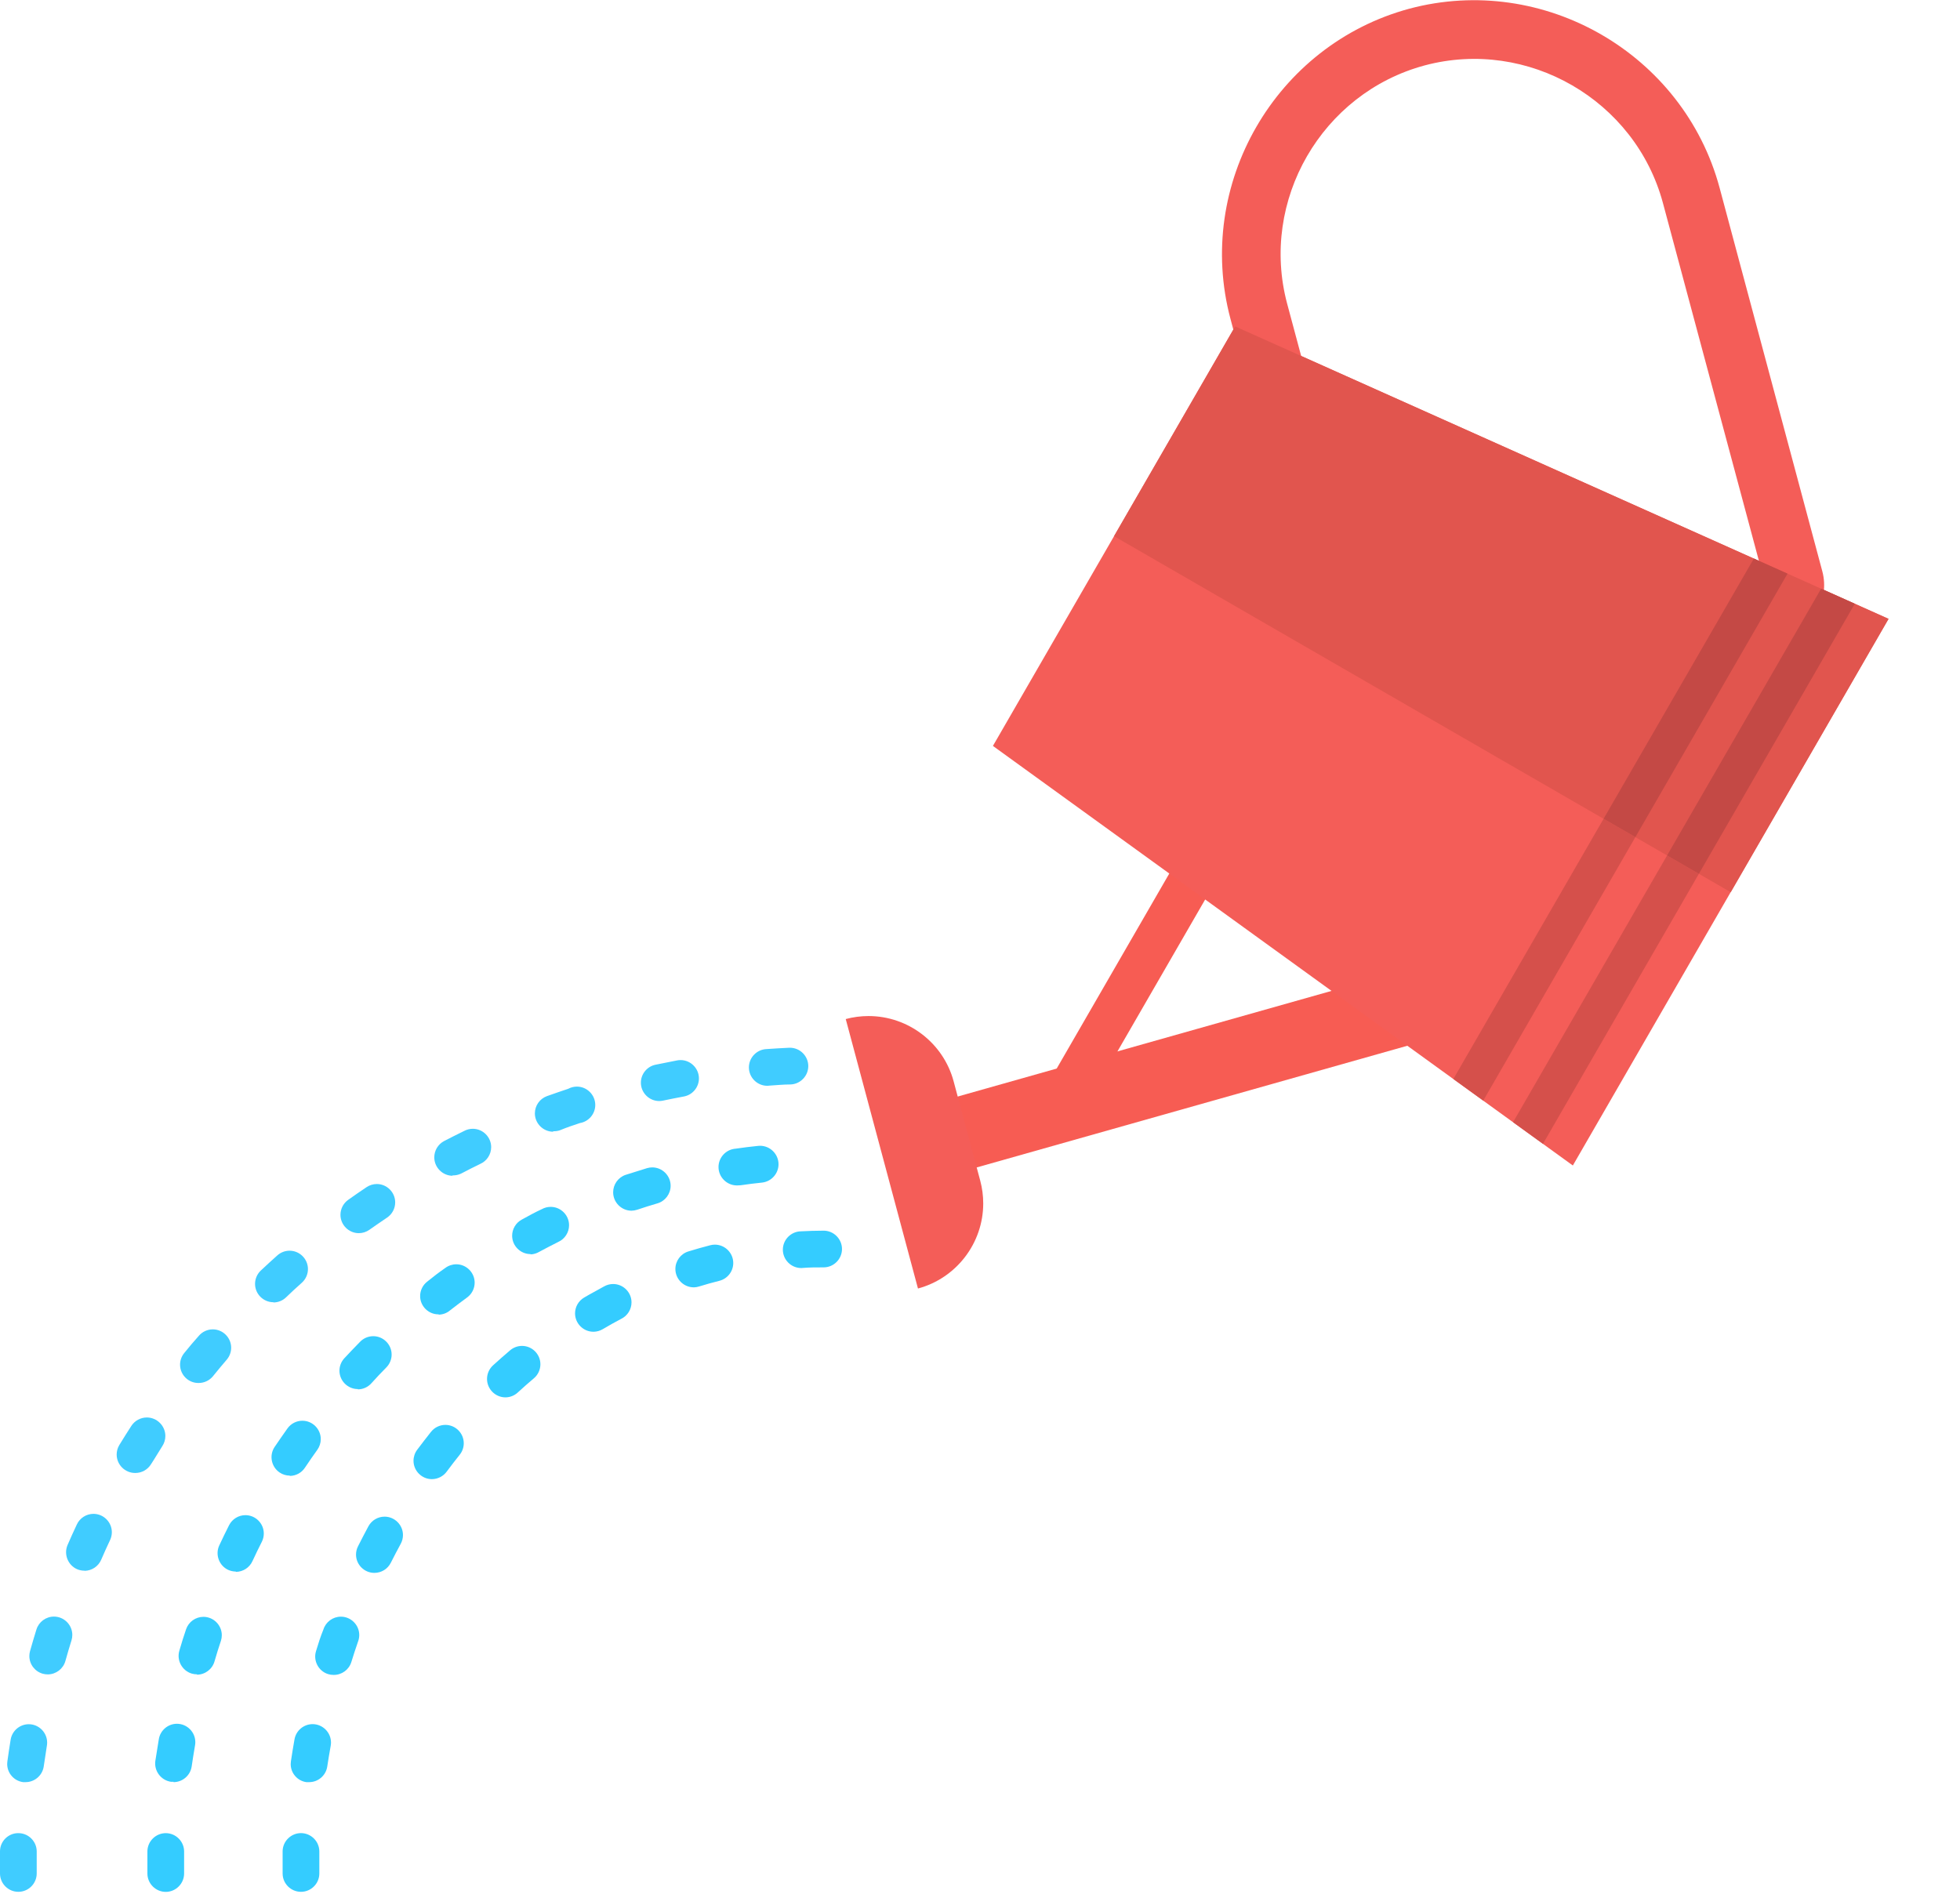 <?xml version="1.0" encoding="UTF-8" standalone="no"?><!DOCTYPE svg PUBLIC "-//W3C//DTD SVG 1.1//EN" "http://www.w3.org/Graphics/SVG/1.1/DTD/svg11.dtd"><svg width="100%" height="100%" viewBox="0 0 267 258" version="1.1" xmlns="http://www.w3.org/2000/svg" xmlns:xlink="http://www.w3.org/1999/xlink" xml:space="preserve" xmlns:serif="http://www.serif.com/" style="fill-rule:evenodd;clip-rule:evenodd;stroke-linejoin:round;stroke-miterlimit:2;"><g id="Group_6345"><g id="Group_6334"><g id="Rectangle_2358"><path d="M192,1.18c18.282,-4.896 37.354,6.119 42.25,24.4l15.93,59.42l-66.65,17.86l-15.92,-59.4c-0.783,-2.918 -1.18,-5.927 -1.18,-8.948c0,-15.568 10.534,-29.299 25.57,-33.332Z" style="fill:none;fill-rule:nonzero;"/><path d="M188.76,101.18c-3.336,0 -6.278,-2.258 -7.14,-5.48l-14,-52.26c-4.874,-18.276 6.119,-37.331 24.38,-42.26c18.279,-4.867 37.33,6.136 42.25,24.4l14,52.27c1.035,3.922 -1.332,8.002 -5.25,9.05l-52.37,14c-0.609,0.173 -1.237,0.267 -1.87,0.28Zm5.32,-92.27c-14.035,3.776 -22.488,18.418 -18.74,32.46l13.85,51.63l51.19,-13.71l-13.85,-51.64c-3.776,-14.03 -18.411,-22.481 -32.45,-18.74Z" style="fill:#f45d58;fill-rule:nonzero;"/></g><path d="M160.063,117.661l-17,29.445l5.196,3l17,-29.445l-5.196,-3Z" style="fill:#f75c53;"/><path id="Path_5410" d="M129.61,154.83l68.93,-19.49" style="fill:none;fill-rule:nonzero;"/><path d="M197.181,130.532l-68.94,19.482l2.719,9.623l68.94,-19.482l-2.719,-9.623Z" style="fill:#f75c53;"/><path id="Rectangle_2359" d="M125.05,175.54l-9.84,-36.71c1.013,-0.272 2.058,-0.409 3.108,-0.409c5.416,0 10.192,3.667 11.592,8.899l3.62,13.52c0.272,1.014 0.41,2.06 0.41,3.11c0,5.413 -3.662,10.187 -8.89,11.59Z" style="fill:#f45d58;fill-rule:nonzero;"/><path id="Path_5409" d="M135.26,101.62l33,-57.15l89,39.84l-43,74.47l-79,-57.16Z" style="fill:#f45d58;fill-rule:nonzero;"/><clipPath id="_clip1"><path id="Rectangle_2360" d="M135.26,101.62l33,-57.15l89.01,39.84l-43,74.47l-79.01,-57.16Z"/></clipPath><g clip-path="url(#_clip1)"><path d="M157.339,17.377l-25.5,44.168l109.119,63l25.5,-44.168l-109.119,-63Z" style="fill:#e1554e;"/></g><g id="Mask_Group_15"><clipPath id="_clip2"><path d="M135.26,101.62l33,-57.15l89.01,39.84l-43,74.47l-79.01,-57.16Z"/></clipPath><g clip-path="url(#_clip2)"><path id="Path_5412" d="M197.45,147.92l21,-36.38l4.33,2.5l-21,36.38l-4.33,-2.5Z" style="fill:#d5504b;fill-rule:nonzero;"/><path id="Rectangle_2362" d="M227.099,116.542l-21.5,37.239l4.331,2.5l21.5,-37.239l-4.331,-2.5Z" style="fill:#d5504b;"/></g></g><g id="Mask_Group_16"><clipPath id="_clip3"><path d="M168.26,44.47l-33,57.15l79.01,57.16l43,-74.47l-89.01,-39.84Z"/></clipPath><g clip-path="url(#_clip3)"><path id="Path_5414" d="M239.45,75.17l-21,36.37l4.33,2.5l21,-36.37l-4.33,-2.5Z" style="fill:#c44945;fill-rule:nonzero;"/><path id="Rectangle_2363" d="M248.599,79.302l-21.5,37.239l4.33,2.5l21.5,-37.239l-4.33,-2.5Z" style="fill:#c44945;"/></g></g></g><path d="M41,257.73c-0.003,0 -0.007,0 -0.01,0c-1.366,0 -2.49,-1.124 -2.49,-2.49c0,-0.003 0,-0.007 0,-0.01l0,-3.07c0.04,-1.343 1.156,-2.426 2.5,-2.426c1.372,0 2.501,1.129 2.501,2.501c0,0.025 0,0.05 -0.001,0.075l0,2.92c0,0.003 0,0.007 0,0.01c0,1.366 -1.124,2.49 -2.49,2.49c-0.003,0 -0.007,0 -0.01,0Zm1.1,-14.94c-0.123,0.01 -0.247,0.01 -0.37,0c-1.217,-0.173 -2.13,-1.226 -2.13,-2.455c0,-0.129 0.01,-0.258 0.03,-0.385c0.15,-1 0.31,-2 0.49,-3c0.212,-1.189 1.257,-2.064 2.465,-2.064c1.374,0 2.504,1.13 2.504,2.504c0,0.148 -0.013,0.295 -0.039,0.44c-0.18,1 -0.33,1.92 -0.48,2.89c-0.204,1.193 -1.25,2.073 -2.46,2.07l-0.01,0Zm3.33,-14.61c-0.251,0.002 -0.501,-0.035 -0.74,-0.11c-1.308,-0.409 -2.048,-1.822 -1.64,-3.13c0.3,-1 0.62,-2 1,-2.93c0.322,-1.046 1.295,-1.764 2.389,-1.764c1.372,0 2.5,1.128 2.5,2.5c0,0.309 -0.057,0.616 -0.169,0.904c-0.32,0.92 -0.62,1.84 -0.91,2.78c-0.328,1.053 -1.317,1.769 -2.42,1.75l-0.01,0Zm5.57,-13.9c-0.004,0 -0.007,0 -0.011,0c-1.366,0 -2.49,-1.124 -2.49,-2.49c0,-0.393 0.093,-0.78 0.271,-1.13c0.46,-0.92 0.94,-1.83 1.42,-2.73c0.437,-0.805 1.284,-1.309 2.2,-1.309c1.373,0 2.504,1.131 2.504,2.504c0,0.417 -0.105,0.828 -0.304,1.195c-0.46,0.847 -0.91,1.707 -1.35,2.58c-0.422,0.848 -1.293,1.384 -2.24,1.38Zm7.83,-12.77c-1.371,0 -2.5,-1.129 -2.5,-2.5c0,-0.541 0.176,-1.067 0.5,-1.5c0.62,-0.83 1.25,-1.64 1.89,-2.45c0.474,-0.594 1.195,-0.941 1.955,-0.941c1.372,0 2.501,1.129 2.501,2.501c0,0.567 -0.193,1.117 -0.546,1.56c-0.61,0.76 -1.2,1.53 -1.78,2.31c-0.467,0.633 -1.204,1.011 -1.99,1.02l-0.03,0Zm10,-11.14c-1.367,-0.014 -2.485,-1.142 -2.485,-2.51c0,-0.708 0.3,-1.384 0.825,-1.86c0.77,-0.7 1.54,-1.38 2.33,-2.05c0.451,-0.382 1.024,-0.591 1.615,-0.591c1.372,0 2.501,1.129 2.501,2.501c0,0.736 -0.324,1.435 -0.886,1.91c-0.74,0.62 -1.46,1.26 -2.18,1.92c-0.457,0.432 -1.061,0.675 -1.69,0.68l-0.03,0Zm12,-8.94c-1.369,-0.003 -2.494,-1.131 -2.494,-2.5c0,-0.881 0.466,-1.7 1.224,-2.15c0.89,-0.53 1.81,-1 2.72,-1.52c0.379,-0.218 0.81,-0.333 1.247,-0.333c1.372,0 2.5,1.128 2.5,2.5c0,0.959 -0.552,1.837 -1.417,2.253c-0.84,0.44 -1.69,0.92 -2.52,1.41c-0.365,0.212 -0.778,0.329 -1.2,0.34l-0.06,0Zm13.67,-6.05c-1.37,-0.002 -2.497,-1.13 -2.497,-2.5c0,-1.095 0.72,-2.069 1.767,-2.39c1,-0.31 2,-0.59 3,-0.85c0.201,-0.051 0.408,-0.077 0.615,-0.077c1.372,0 2.502,1.13 2.502,2.502c0,1.141 -0.781,2.144 -1.887,2.425c-0.92,0.23 -1.85,0.49 -2.76,0.77c-0.219,0.073 -0.449,0.114 -0.68,0.12l-0.06,0Zm14.71,-2.63c-0.022,0.001 -0.043,0.001 -0.065,0.001c-1.372,0 -2.501,-1.129 -2.501,-2.501c0,-1.347 1.089,-2.465 2.436,-2.5c1,-0.05 2.07,-0.09 3.12,-0.09c1.371,0 2.5,1.129 2.5,2.5c0,1.371 -1.129,2.5 -2.5,2.5c-1,0 -1.94,0 -2.88,0.08l-0.11,0.01Z" style="fill:#34ccff;fill-rule:nonzero;"/><path d="M22.58,257.74c-1.371,0 -2.5,-1.129 -2.5,-2.5l0,-3.07c0.038,-1.345 1.154,-2.431 2.5,-2.431c1.372,0 2.501,1.129 2.501,2.501c0,0.023 0,0.047 -0.001,0.07l0,2.93c0,1.371 -1.129,2.5 -2.5,2.5Zm1.06,-15l-0.36,0c-1.352,-0.205 -2.304,-1.475 -2.12,-2.83c0.15,-1 0.31,-2 0.48,-3c0.208,-1.193 1.254,-2.072 2.465,-2.072c1.373,0 2.502,1.129 2.502,2.502c0,0.144 -0.012,0.288 -0.037,0.43c-0.17,1 -0.32,1.92 -0.46,2.89c-0.182,1.218 -1.239,2.129 -2.47,2.13l0,-0.05Zm3.19,-14.64c-0.24,0.001 -0.479,-0.033 -0.71,-0.1c-1.314,-0.393 -2.075,-1.794 -1.69,-3.11c0.29,-1 0.6,-2 0.92,-2.93c0.345,-1.009 1.299,-1.69 2.365,-1.69c1.372,0 2.5,1.128 2.5,2.5c0,0.254 -0.039,0.507 -0.115,0.75c-0.313,0.933 -0.603,1.863 -0.87,2.79c-0.295,1.079 -1.281,1.835 -2.4,1.84l0,-0.05Zm5.3,-14c-0.362,-0.003 -0.72,-0.082 -1.05,-0.23c-1.243,-0.583 -1.789,-2.085 -1.21,-3.33c0.43,-0.93 0.88,-1.85 1.34,-2.76c0.427,-0.835 1.289,-1.363 2.226,-1.363c1.372,0 2.5,1.129 2.5,2.5c0,0.383 -0.087,0.76 -0.256,1.103c-0.44,0.87 -0.87,1.75 -1.28,2.64c-0.398,0.896 -1.289,1.478 -2.27,1.48l0,-0.04Zm7.35,-13.07c-0.491,0 -0.972,-0.146 -1.38,-0.42c-1.141,-0.762 -1.456,-2.325 -0.7,-3.47c0.58,-0.85 1.16,-1.7 1.76,-2.54c0.469,-0.656 1.228,-1.047 2.035,-1.047c1.372,0 2.502,1.13 2.502,2.502c0,0.522 -0.164,1.031 -0.467,1.455c-0.57,0.79 -1.12,1.59 -1.67,2.41c-0.453,0.71 -1.238,1.144 -2.08,1.15l0,-0.04Zm9.27,-11.79c-0.002,0 -0.005,0 -0.007,0c-1.371,0 -2.5,-1.129 -2.5,-2.5c0,-0.63 0.238,-1.238 0.667,-1.7c0.7,-0.75 1.41,-1.5 2.13,-2.23c0.472,-0.495 1.126,-0.775 1.81,-0.775c1.371,0 2.5,1.128 2.5,2.5c0,0.666 -0.267,1.306 -0.74,1.775c-0.69,0.7 -1.36,1.4 -2,2.12c-0.469,0.537 -1.147,0.847 -1.86,0.85l0,-0.04Zm11,-10.18c-0.009,0 -0.018,0 -0.027,0c-1.366,0 -2.49,-1.124 -2.49,-2.49c0,-0.77 0.357,-1.499 0.967,-1.97c0.813,-0.667 1.633,-1.287 2.46,-1.86c0.433,-0.324 0.959,-0.5 1.5,-0.5c1.371,0 2.5,1.129 2.5,2.5c0,0.786 -0.371,1.528 -1,2c-0.78,0.57 -1.56,1.16 -2.33,1.76c-0.433,0.377 -0.986,0.589 -1.56,0.6l-0.02,-0.04Zm12.52,-8.21c-0.001,0 -0.002,0 -0.003,0c-1.371,0 -2.5,-1.129 -2.5,-2.5c0,-0.918 0.506,-1.764 1.313,-2.2c0.9,-0.49 1.81,-1 2.73,-1.42c0.371,-0.205 0.787,-0.313 1.211,-0.313c1.372,0 2.5,1.129 2.5,2.5c0,0.985 -0.582,1.882 -1.481,2.283c-0.87,0.44 -1.73,0.88 -2.58,1.34c-0.354,0.213 -0.757,0.334 -1.17,0.35l-0.02,-0.04Zm13.73,-5.91c-1.363,-0.019 -2.474,-1.146 -2.474,-2.51c0,-1.065 0.678,-2.02 1.684,-2.37c1,-0.32 2,-0.63 2.94,-0.92c0.229,-0.067 0.466,-0.101 0.705,-0.101c1.372,0 2.501,1.129 2.501,2.501c0,1.107 -0.734,2.088 -1.796,2.4c-0.93,0.27 -1.85,0.56 -2.77,0.87c-0.255,0.082 -0.522,0.126 -0.79,0.13Zm14.56,-3.45c-0.058,0.004 -0.117,0.006 -0.175,0.006c-1.375,0 -2.506,-1.131 -2.506,-2.506c0,-1.309 1.025,-2.409 2.331,-2.5c1,-0.15 2,-0.27 3.06,-0.38c0.09,-0.01 0.18,-0.015 0.27,-0.015c1.379,0 2.515,1.136 2.515,2.515c0,1.278 -0.975,2.363 -2.245,2.5c-1,0.1 -1.93,0.22 -2.89,0.36c-0.113,0.016 -0.226,0.022 -0.34,0.02l-0.02,0Z" style="fill:#34ccff;fill-rule:nonzero;"/><path d="M2.5,257.73c-0.003,0 -0.007,0 -0.01,0c-1.366,0 -2.49,-1.124 -2.49,-2.49c0,-0.003 0,-0.007 0,-0.01l0,-3.06c0.026,-1.342 1.137,-2.432 2.48,-2.432c0.03,0 0.06,0.001 0.09,0.002c1.343,0.032 2.431,1.146 2.431,2.489c0,0.024 0,0.047 -0.001,0.071l0,2.93c0,0.003 0,0.007 0,0.01c0,1.366 -1.124,2.49 -2.49,2.49c-0.003,0 -0.007,0 -0.01,0Zm1,-14.94c-0.113,0.01 -0.227,0.01 -0.34,0c-1.24,-0.155 -2.181,-1.221 -2.181,-2.471c0,-0.106 0.007,-0.213 0.021,-0.319c0.14,-1.02 0.29,-2.02 0.45,-3c0.195,-1.207 1.248,-2.102 2.47,-2.102c1.373,0 2.502,1.129 2.502,2.502c0,0.134 -0.011,0.268 -0.032,0.4c-0.16,1 -0.3,1.93 -0.44,2.9c-0.198,1.191 -1.232,2.077 -2.44,2.09l-0.01,0Zm3,-14.68c-0.226,-0.001 -0.451,-0.031 -0.67,-0.09c-1.079,-0.299 -1.832,-1.289 -1.832,-2.409c0,-0.227 0.031,-0.453 0.092,-0.671c0.28,-0.993 0.57,-1.973 0.87,-2.94c0.322,-1.046 1.295,-1.765 2.39,-1.765c1.372,0 2.5,1.128 2.5,2.5c0,0.249 -0.037,0.497 -0.11,0.735c-0.29,0.93 -0.57,1.87 -0.83,2.81c-0.297,1.068 -1.271,1.817 -2.38,1.83l-0.03,0Zm5,-14.13c-0.343,0.001 -0.684,-0.067 -1,-0.2c-1.251,-0.554 -1.835,-2.031 -1.3,-3.29c0.41,-0.94 0.83,-1.88 1.27,-2.81c0.411,-0.878 1.296,-1.441 2.265,-1.441c1.372,0 2.501,1.129 2.501,2.501c0,0.366 -0.081,0.728 -0.236,1.06c-0.42,0.88 -0.82,1.78 -1.21,2.68c-0.385,0.904 -1.268,1.5 -2.25,1.52l-0.04,-0.02Zm6.89,-13.31c-1.372,-0.007 -2.497,-1.138 -2.497,-2.51c0,-0.454 0.123,-0.9 0.357,-1.29c0.54,-0.88 1.08,-1.75 1.64,-2.61c0.464,-0.716 1.262,-1.15 2.115,-1.15c1.382,0 2.52,1.138 2.52,2.52c0,0.486 -0.141,0.962 -0.405,1.37c-0.53,0.82 -1,1.65 -1.55,2.48c-0.456,0.742 -1.269,1.194 -2.14,1.19l-0.04,0Zm8.63,-12.26c-0.572,0.002 -1.128,-0.196 -1.57,-0.56c-0.583,-0.472 -0.922,-1.184 -0.922,-1.934c0,-0.574 0.199,-1.131 0.562,-1.576c0.64,-0.8 1.3,-1.58 2,-2.36c0.475,-0.555 1.17,-0.875 1.9,-0.875c1.372,0 2.5,1.128 2.5,2.5c0,0.596 -0.213,1.172 -0.6,1.625c-0.64,0.75 -1.27,1.5 -1.88,2.26c-0.478,0.584 -1.195,0.922 -1.95,0.92l-0.04,0Zm10.22,-11c-1.37,-0.002 -2.496,-1.13 -2.496,-2.5c0,-0.689 0.285,-1.348 0.786,-1.82c0.74,-0.7 1.5,-1.39 2.26,-2.07c0.457,-0.406 1.048,-0.63 1.66,-0.63c1.372,0 2.5,1.128 2.5,2.5c0,0.714 -0.306,1.396 -0.84,1.87c-0.73,0.65 -1.45,1.31 -2.16,2c-0.451,0.428 -1.048,0.671 -1.67,0.68l-0.04,-0.03Zm11.63,-9.41c-1.368,-0.005 -2.491,-1.132 -2.491,-2.5c0,-0.804 0.388,-1.561 1.041,-2.03c0.84,-0.6 1.68,-1.18 2.52,-1.74c0.412,-0.277 0.898,-0.425 1.395,-0.425c1.372,0 2.5,1.128 2.5,2.5c0,0.832 -0.415,1.611 -1.105,2.075c-0.81,0.54 -1.61,1.1 -2.41,1.66c-0.423,0.301 -0.931,0.462 -1.45,0.46Zm12.77,-7.82c-1.366,-0.016 -2.48,-1.144 -2.48,-2.51c0,-0.922 0.508,-1.773 1.32,-2.21c0.91,-0.47 1.82,-0.93 2.74,-1.38c0.365,-0.197 0.774,-0.301 1.189,-0.301c1.372,0 2.5,1.129 2.5,2.5c0,0.992 -0.59,1.894 -1.499,2.291c-0.88,0.427 -1.75,0.867 -2.61,1.32c-0.362,0.17 -0.76,0.252 -1.16,0.24l0,0.05Zm13.72,-6c-1.37,-0.002 -2.497,-1.13 -2.497,-2.5c0,-1.049 0.661,-1.992 1.647,-2.35c1,-0.35 1.93,-0.68 2.9,-1c0.363,-0.194 0.769,-0.296 1.18,-0.296c1.372,0 2.5,1.128 2.5,2.5c0,1.217 -0.889,2.267 -2.09,2.466c-0.93,0.3 -1.85,0.62 -2.77,1c-0.281,0.088 -0.576,0.125 -0.87,0.11l0,0.07Zm14.41,-4.18c-1.359,-0.018 -2.467,-1.141 -2.467,-2.5c0,-1.167 0.818,-2.186 1.957,-2.44c1,-0.21 2,-0.41 3,-0.6c0.148,-0.027 0.299,-0.041 0.45,-0.041c1.372,0 2.501,1.129 2.501,2.501c0,1.203 -0.868,2.244 -2.051,2.46c-0.967,0.18 -1.927,0.37 -2.88,0.57c-0.168,0.036 -0.339,0.052 -0.51,0.05Zm14.84,-2.08c-0.03,0.001 -0.06,0.002 -0.09,0.002c-1.372,0 -2.502,-1.13 -2.502,-2.502c0,-1.338 1.074,-2.452 2.412,-2.5c1,-0.07 2,-0.13 3.07,-0.18c0.035,-0.001 0.07,-0.002 0.105,-0.002c1.373,0 2.502,1.129 2.502,2.502c0,1.333 -1.065,2.444 -2.397,2.5c-1,0 -1.95,0.1 -2.92,0.16l-0.18,0.02Z" style="fill:#40ccff;fill-rule:nonzero;"/></g></svg>